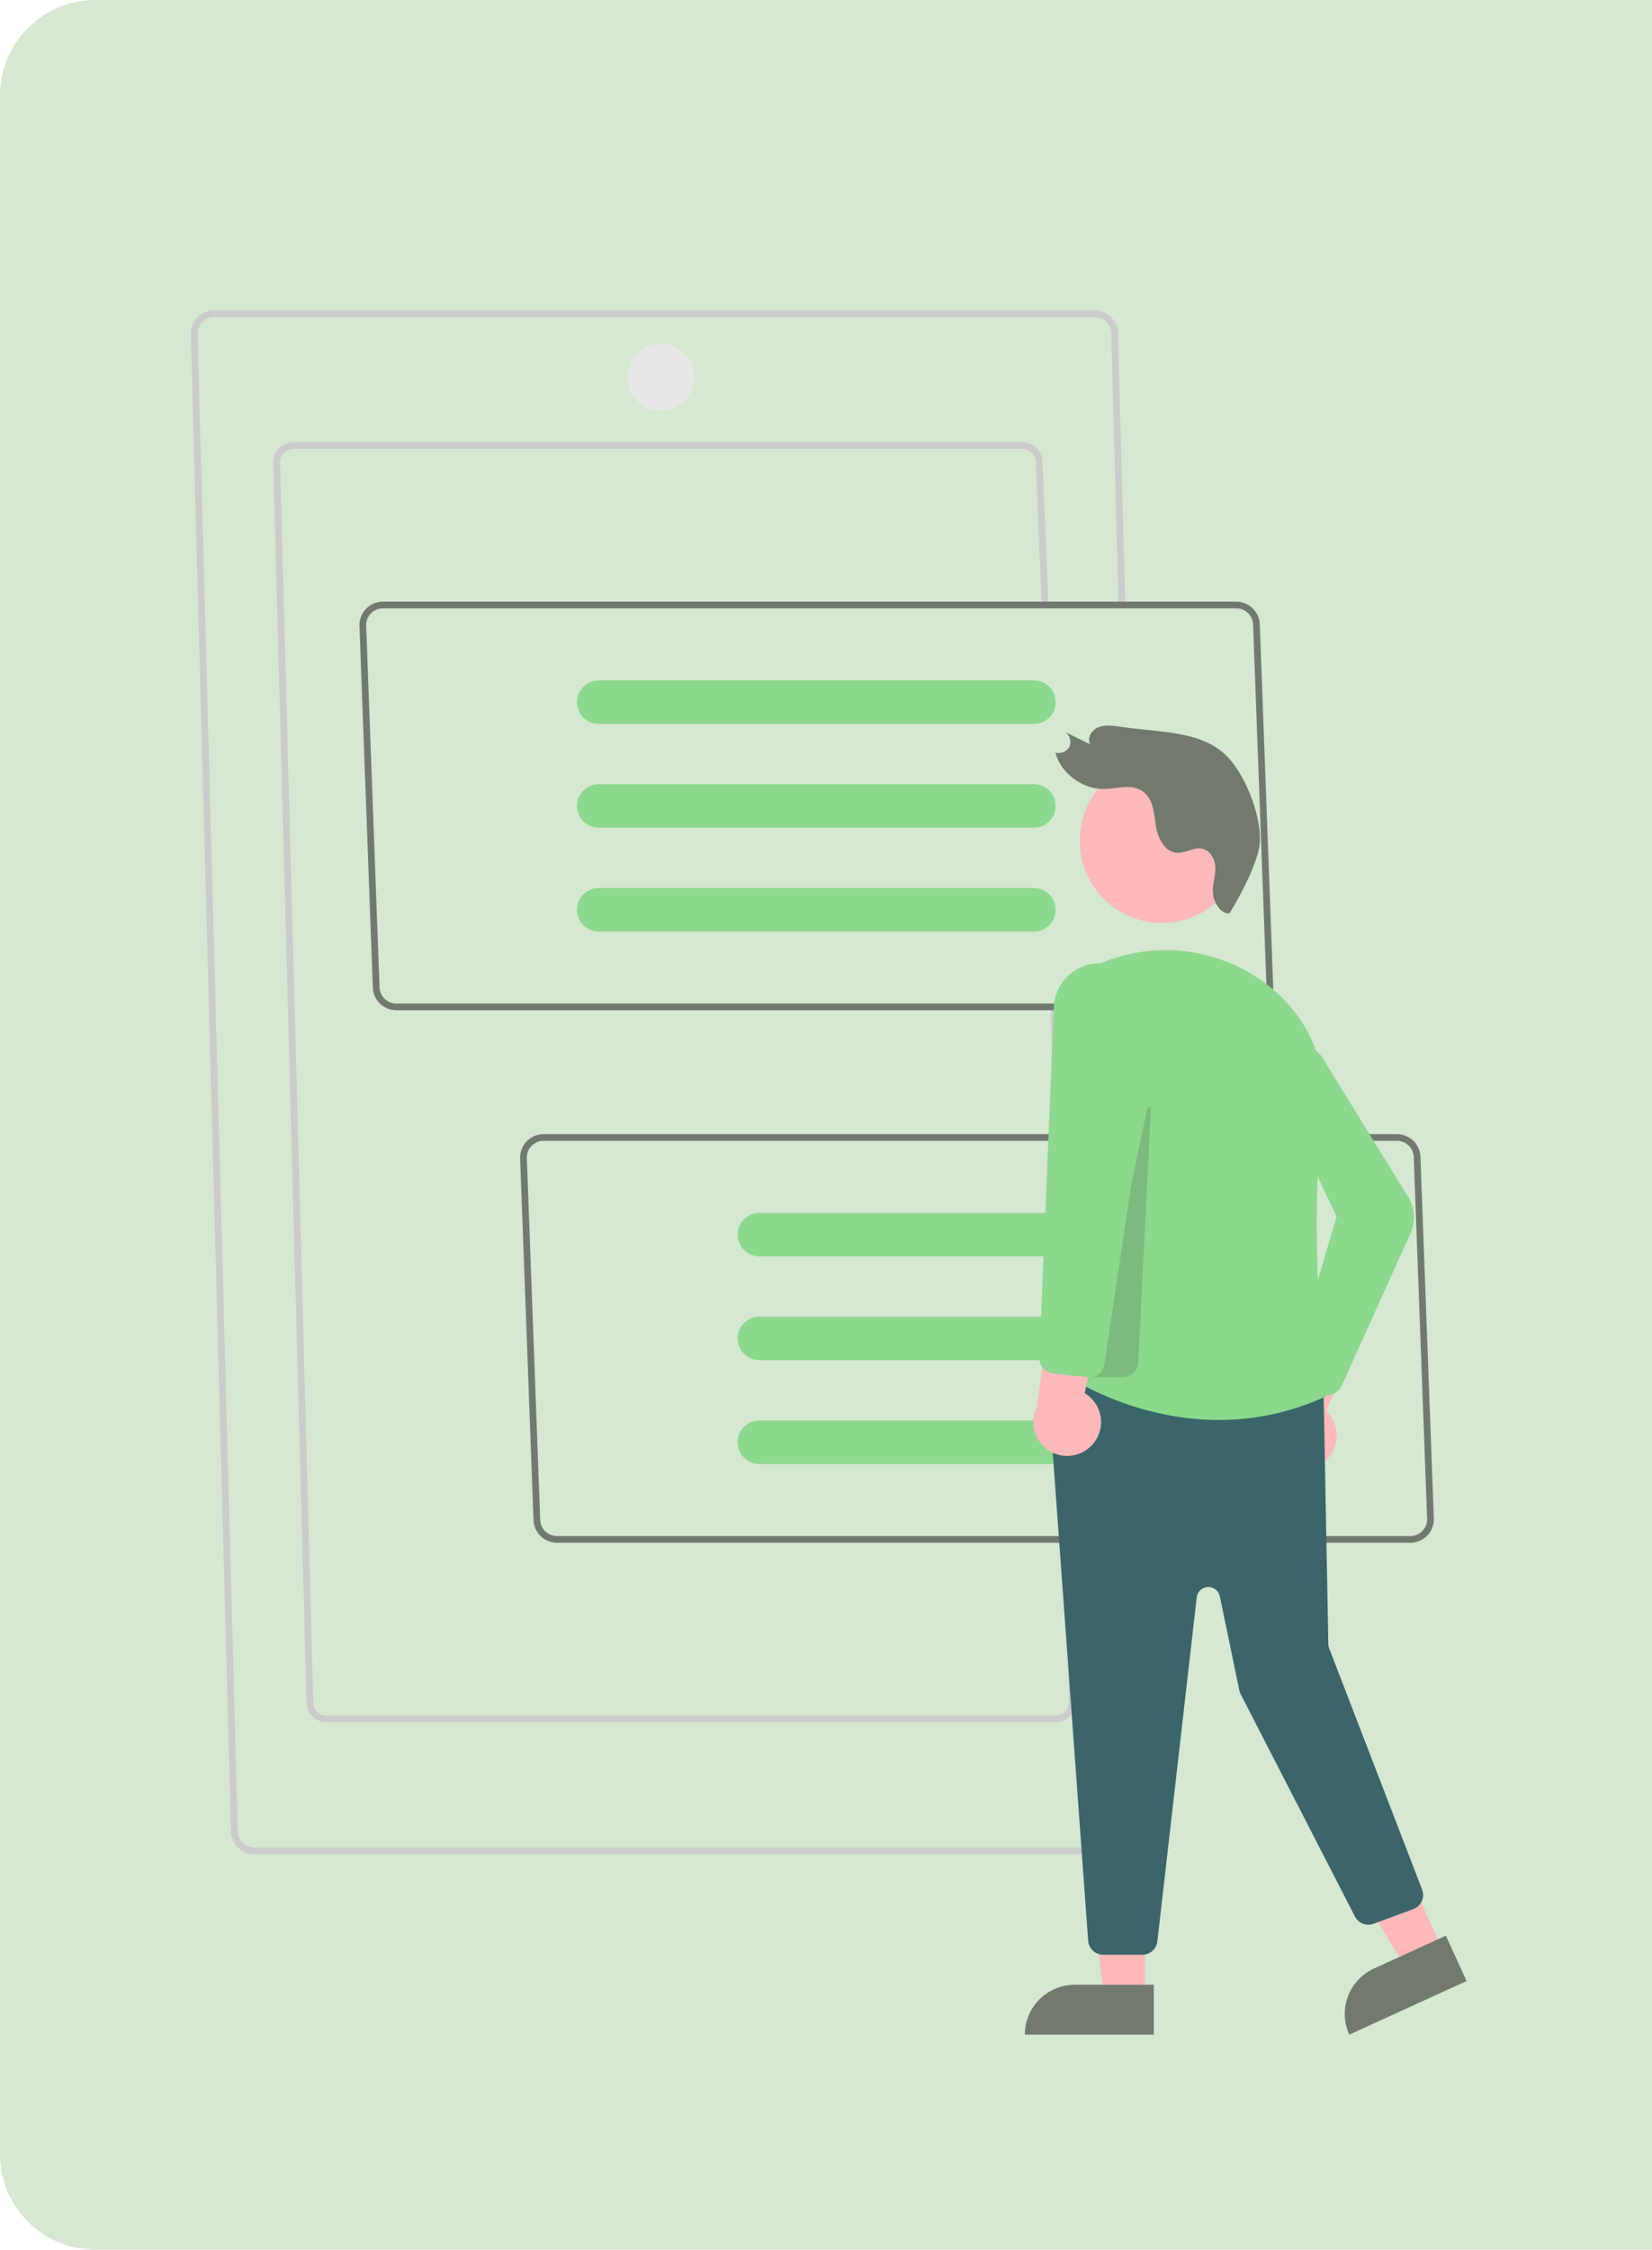 <svg width="277" height="377" viewBox="0 0 277 377" fill="none" xmlns="http://www.w3.org/2000/svg">
<path d="M0 16C0 7.163 7.163 0 16 0H277V377H16C7.163 377 0 369.837 0 361V16Z" fill="#D5E8D0"/>
<path d="M190.265 310.724H42.663C41.621 310.722 40.623 310.308 39.886 309.572C39.15 308.835 38.736 307.837 38.734 306.795L32 55.944C31.999 55.427 32.1 54.915 32.297 54.437C32.493 53.959 32.783 53.524 33.147 53.158C33.512 52.792 33.946 52.501 34.423 52.303C34.9 52.104 35.411 52.001 35.928 52H183.53C184.571 52.001 185.57 52.415 186.306 53.152C187.043 53.888 187.457 54.887 187.458 55.929L188.679 101.373L187.557 101.403L186.336 55.944C186.337 55.574 186.266 55.208 186.125 54.866C185.985 54.524 185.778 54.214 185.518 53.952C185.257 53.69 184.947 53.481 184.606 53.339C184.265 53.197 183.899 53.123 183.53 53.122H35.928C35.184 53.123 34.471 53.419 33.945 53.945C33.419 54.471 33.123 55.185 33.122 55.929L39.857 306.78C39.856 307.149 39.927 307.516 40.068 307.857C40.208 308.199 40.415 308.51 40.675 308.772C40.936 309.034 41.246 309.242 41.587 309.384C41.928 309.527 42.294 309.6 42.663 309.601H190.265C191.008 309.6 191.722 309.304 192.248 308.778C192.774 308.252 193.07 307.539 193.071 306.795L191.76 257.984L192.882 257.954L194.193 306.78C194.194 307.297 194.093 307.809 193.896 308.287C193.699 308.765 193.41 309.199 193.046 309.565C192.681 309.932 192.247 310.222 191.77 310.421C191.293 310.62 190.781 310.723 190.265 310.724Z" fill="#CCCCCC"/>
<path d="M190.486 168.72L189.364 168.75L189.943 190.293L191.065 190.263L190.486 168.72Z" fill="#CCCCCC"/>
<path d="M177.02 288.616H54.752C53.864 288.615 53.012 288.262 52.384 287.634C51.756 287.006 51.403 286.154 51.402 285.266L45.823 77.472C45.822 77.031 45.908 76.594 46.076 76.186C46.243 75.779 46.49 75.408 46.801 75.095C47.112 74.783 47.482 74.534 47.889 74.365C48.296 74.195 48.733 74.107 49.174 74.106H171.441C172.33 74.108 173.181 74.461 173.809 75.089C174.437 75.717 174.791 76.569 174.792 77.457L175.802 101.364L174.681 101.411L173.67 77.481C173.672 77.186 173.616 76.894 173.505 76.622C173.394 76.349 173.23 76.101 173.023 75.892C172.816 75.683 172.57 75.517 172.298 75.403C172.027 75.289 171.735 75.23 171.441 75.229H49.174C48.583 75.23 48.017 75.465 47.599 75.882C47.181 76.3 46.946 76.866 46.946 77.457L52.524 285.251C52.523 285.544 52.58 285.835 52.691 286.107C52.802 286.379 52.966 286.626 53.173 286.834C53.38 287.042 53.626 287.208 53.897 287.321C54.168 287.434 54.459 287.493 54.752 287.494H177.02C177.611 287.493 178.177 287.258 178.595 286.84C179.012 286.423 179.247 285.856 179.248 285.266L178.526 257.983L179.648 257.953L180.37 285.251C180.371 285.692 180.286 286.129 180.118 286.536C179.95 286.944 179.703 287.315 179.392 287.628C179.081 287.94 178.712 288.188 178.305 288.358C177.897 288.528 177.461 288.615 177.02 288.616Z" fill="#CCCCCC"/>
<path d="M177.3 169.281L176.178 169.311L176.742 190.637L177.864 190.607L177.3 169.281Z" fill="#CCCCCC"/>
<path d="M209.554 169.295H66.442C65.406 169.294 64.412 168.884 63.677 168.155C62.941 167.425 62.523 166.435 62.514 165.399L60.269 104.755C60.27 103.713 60.684 102.715 61.42 101.978C62.157 101.242 63.156 100.827 64.197 100.826H207.309C208.345 100.827 209.339 101.237 210.074 101.967C210.81 102.696 211.228 103.686 211.237 104.722L213.482 165.367C213.481 166.408 213.067 167.407 212.33 168.143C211.594 168.88 210.595 169.294 209.554 169.295ZM61.391 104.725L63.636 165.367C63.637 166.111 63.933 166.824 64.459 167.35C64.985 167.876 65.698 168.172 66.442 168.173H209.554C210.293 168.172 211.001 167.88 211.527 167.36C212.052 166.841 212.351 166.135 212.36 165.396L210.115 104.755C210.114 104.011 209.818 103.298 209.292 102.771C208.766 102.245 208.053 101.949 207.309 101.949H64.197C63.458 101.949 62.749 102.241 62.224 102.761C61.699 103.281 61.4 103.986 61.391 104.725Z" fill="#72796F"/>
<path d="M236.493 258.53H93.382C92.346 258.529 91.352 258.119 90.616 257.389C89.881 256.66 89.463 255.669 89.453 254.633L87.208 193.989C87.209 192.948 87.624 191.949 88.36 191.212C89.096 190.476 90.095 190.062 91.137 190.061H234.248C235.284 190.062 236.278 190.472 237.014 191.201C237.749 191.931 238.167 192.921 238.177 193.957L240.422 254.601C240.421 255.643 240.006 256.641 239.27 257.378C238.533 258.114 237.535 258.529 236.493 258.53ZM88.331 193.96L90.575 254.601C90.576 255.345 90.872 256.058 91.398 256.584C91.924 257.11 92.638 257.406 93.382 257.407H236.493C237.232 257.406 237.941 257.115 238.466 256.595C238.991 256.075 239.29 255.37 239.299 254.631L237.054 193.989C237.054 193.245 236.758 192.532 236.232 192.006C235.706 191.48 234.992 191.184 234.248 191.183H91.137C90.398 191.184 89.689 191.476 89.164 191.995C88.639 192.515 88.339 193.221 88.331 193.96Z" fill="#72796F"/>
<path d="M127.334 203.249C126.367 203.249 125.439 203.633 124.755 204.317C124.071 205.002 123.687 205.929 123.687 206.897C123.687 207.864 124.071 208.792 124.755 209.476C125.439 210.161 126.367 210.545 127.334 210.545H200.293C201.261 210.545 202.189 210.161 202.873 209.476C203.557 208.792 203.941 207.864 203.941 206.897C203.941 205.929 203.557 205.002 202.873 204.317C202.189 203.633 201.261 203.249 200.293 203.249H127.334Z" fill="#8CD88D"/>
<path d="M127.334 220.647C126.367 220.647 125.439 221.032 124.755 221.716C124.071 222.4 123.687 223.328 123.687 224.295C123.687 225.263 124.071 226.191 124.755 226.875C125.439 227.559 126.367 227.943 127.334 227.943H200.293C201.261 227.943 202.189 227.559 202.873 226.875C203.557 226.191 203.941 225.263 203.941 224.295C203.941 223.328 203.557 222.4 202.873 221.716C202.189 221.032 201.261 220.647 200.293 220.647H127.334Z" fill="#8CD88D"/>
<path d="M127.334 238.045C126.367 238.045 125.439 238.429 124.755 239.113C124.071 239.798 123.687 240.725 123.687 241.693C123.687 242.66 124.071 243.588 124.755 244.272C125.439 244.956 126.367 245.341 127.334 245.341H200.293C201.261 245.341 202.189 244.956 202.873 244.272C203.557 243.588 203.941 242.66 203.941 241.693C203.941 240.725 203.557 239.798 202.873 239.113C202.189 238.429 201.261 238.045 200.293 238.045H127.334Z" fill="#8CD88D"/>
<path d="M100.396 114.015C99.428 114.015 98.501 114.399 97.817 115.083C97.132 115.767 96.748 116.695 96.748 117.663C96.748 118.63 97.132 119.558 97.817 120.242C98.501 120.926 99.428 121.311 100.396 121.311H173.355C174.322 121.311 175.25 120.926 175.934 120.242C176.619 119.558 177.003 118.63 177.003 117.663C177.003 116.695 176.619 115.767 175.934 115.083C175.25 114.399 174.322 114.015 173.355 114.015H100.396Z" fill="#8CD88D"/>
<path d="M100.396 131.413C99.428 131.413 98.501 131.797 97.817 132.482C97.132 133.166 96.748 134.094 96.748 135.061C96.748 136.029 97.132 136.956 97.817 137.641C98.501 138.325 99.428 138.709 100.396 138.709H173.355C174.322 138.709 175.25 138.325 175.934 137.641C176.619 136.956 177.003 136.029 177.003 135.061C177.003 134.094 176.619 133.166 175.934 132.482C175.25 131.797 174.322 131.413 173.355 131.413H100.396Z" fill="#8CD88D"/>
<path d="M100.396 148.811C99.428 148.811 98.501 149.195 97.817 149.879C97.132 150.563 96.748 151.491 96.748 152.458C96.748 153.426 97.132 154.354 97.817 155.038C98.501 155.722 99.428 156.106 100.396 156.106H173.355C174.322 156.106 175.25 155.722 175.934 155.038C176.619 154.354 177.003 153.426 177.003 152.458C177.003 151.491 176.619 150.563 175.934 149.879C175.25 149.195 174.322 148.811 173.355 148.811H100.396Z" fill="#8CD88D"/>
<path d="M110.779 68.837C113.879 68.837 116.391 66.324 116.391 63.224C116.391 60.125 113.879 57.612 110.779 57.612C107.68 57.612 105.167 60.125 105.167 63.224C105.167 66.324 107.68 68.837 110.779 68.837Z" fill="#E6E6E6"/>
<path d="M191.99 334.572H185.11L181.836 308.033L191.991 308.034L191.99 334.572Z" fill="#FFB8B8"/>
<path d="M180.194 332.606H193.463V340.961H171.839C171.839 339.864 172.055 338.778 172.475 337.764C172.895 336.75 173.51 335.829 174.286 335.054C175.062 334.278 175.983 333.662 176.996 333.242C178.01 332.823 179.097 332.606 180.194 332.606Z" fill="#72796F"/>
<path d="M241.913 326.78L235.655 329.638L221.65 306.858L230.887 302.64L241.913 326.78Z" fill="#FFB8B8"/>
<path d="M230.367 329.891L242.437 324.378L245.908 331.978L226.239 340.962C225.783 339.964 225.528 338.886 225.489 337.789C225.45 336.693 225.627 335.6 226.01 334.572C226.394 333.544 226.976 332.601 227.723 331.798C228.471 330.995 229.369 330.347 230.367 329.891Z" fill="#72796F"/>
<path d="M221.876 245.09C222.535 244.594 223.078 243.959 223.465 243.23C223.853 242.502 224.076 241.698 224.118 240.874C224.161 240.05 224.023 239.226 223.713 238.462C223.404 237.697 222.93 237.009 222.326 236.448L230.414 218.096L220.139 219.837L214.033 236.997C213.157 238.075 212.706 239.437 212.766 240.824C212.826 242.212 213.394 243.53 214.36 244.527C215.327 245.525 216.626 246.133 218.011 246.236C219.397 246.34 220.772 245.932 221.876 245.09Z" fill="#FFB8B8"/>
<path d="M191.55 327.576H184.977C184.34 327.574 183.727 327.331 183.26 326.897C182.793 326.463 182.507 325.869 182.458 325.233L175.507 229.512C175.48 229.145 175.534 228.777 175.664 228.433C175.795 228.089 175.999 227.778 176.262 227.521C176.525 227.265 176.841 227.068 177.188 226.946C177.535 226.825 177.905 226.78 178.271 226.816L219.652 230.853C220.269 230.913 220.841 231.197 221.261 231.652C221.682 232.107 221.92 232.7 221.932 233.319L222.729 275.542C222.733 275.771 222.778 275.998 222.86 276.212L238.454 316.65C238.574 316.962 238.631 317.295 238.622 317.63C238.612 317.965 238.536 318.294 238.398 318.599C238.26 318.904 238.063 319.179 237.818 319.407C237.573 319.635 237.285 319.812 236.971 319.928L230.31 322.382C229.731 322.595 229.095 322.589 228.52 322.365C227.946 322.142 227.473 321.716 227.191 321.167L208.035 283.92C207.93 283.717 207.854 283.501 207.808 283.278L204.536 267.511C204.441 267.054 204.186 266.646 203.817 266.359C203.449 266.073 202.99 265.927 202.523 265.948C202.057 265.969 201.613 266.156 201.272 266.475C200.931 266.793 200.714 267.223 200.661 267.687L194.06 325.338C193.989 325.954 193.695 326.522 193.232 326.935C192.769 327.348 192.171 327.576 191.55 327.576Z" fill="#39656B"/>
<path d="M194.824 154.667C202.437 154.667 208.608 148.496 208.608 140.883C208.608 133.27 202.437 127.099 194.824 127.099C187.211 127.099 181.04 133.27 181.04 140.883C181.04 148.496 187.211 154.667 194.824 154.667Z" fill="#FFB8B8"/>
<path d="M178.13 230.064C179.894 231.282 199.774 244.382 222.434 233.962C222.14 231.432 219.313 206.025 221.783 187.295C222.954 178.409 219.416 170.176 212.074 164.708C208.087 161.753 203.384 159.914 198.45 159.381C193.515 158.848 188.528 159.641 184.002 161.677H184.002C183.63 161.844 183.255 162.017 182.878 162.197L178.13 230.064Z" fill="#8CD88D"/>
<path d="M222.649 233.754C222.299 233.754 221.954 233.681 221.634 233.54C221.313 233.399 221.026 233.193 220.79 232.934L217.775 229.645C217.482 229.323 217.276 228.931 217.178 228.507C217.08 228.083 217.093 227.641 217.215 227.223L224.121 203.85L213.613 181.784C213.153 180.814 213.04 179.715 213.294 178.672C213.518 177.756 214.014 176.93 214.717 176.302C215.42 175.673 216.297 175.273 217.233 175.154C218.168 175.034 219.117 175.201 219.956 175.632C220.794 176.063 221.483 176.738 221.93 177.569L236.134 200.617C236.686 201.512 237.011 202.529 237.078 203.579C237.146 204.629 236.954 205.68 236.521 206.639L224.954 232.267C224.783 232.648 224.519 232.981 224.187 233.235C223.855 233.489 223.465 233.656 223.052 233.721C222.919 233.743 222.784 233.754 222.649 233.754Z" fill="#8CD88D"/>
<path opacity="0.2" d="M188.331 230.765H182.824L192.437 185.528L192.992 185.601L190.853 228.366C190.821 229.013 190.542 229.623 190.072 230.07C189.603 230.516 188.979 230.765 188.331 230.765Z" fill="#424940"/>
<path d="M183.236 242.011C183.778 241.389 184.177 240.656 184.404 239.863C184.632 239.07 184.683 238.236 184.554 237.422C184.425 236.607 184.119 235.83 183.657 235.146C183.195 234.463 182.589 233.888 181.881 233.464L185.983 213.833L176.293 217.67L173.884 235.724C173.25 236.96 173.092 238.385 173.439 239.73C173.786 241.075 174.614 242.246 175.767 243.021C176.92 243.796 178.317 244.122 179.693 243.936C181.07 243.749 182.33 243.065 183.236 242.011Z" fill="#FFB8B8"/>
<path d="M182.681 230.822C182.585 230.821 182.49 230.816 182.396 230.806L176.523 230.153C175.888 230.08 175.304 229.771 174.888 229.286C174.472 228.801 174.254 228.177 174.278 227.539L176.708 168.732C176.784 166.888 177.53 165.135 178.806 163.8C180.081 162.466 181.799 161.642 183.639 161.482C185.478 161.323 187.312 161.839 188.798 162.935C190.284 164.03 191.32 165.629 191.712 167.433L193.278 174.633L193.27 174.684L185.172 228.67C185.084 229.268 184.784 229.814 184.327 230.209C183.869 230.605 183.285 230.822 182.681 230.822Z" fill="#8CD88D"/>
<path d="M206.18 153.036C204.751 153.281 203.575 151.291 203.397 149.892C203.219 148.492 203.729 147.152 203.785 145.762C203.84 144.372 203.185 142.682 201.741 142.27C200.227 141.837 198.823 143.052 197.274 142.906C195.114 142.702 194.03 140.175 193.768 138.131C193.507 136.086 193.301 133.665 191.431 132.499C189.567 131.337 187.26 132.183 185.118 132.219C181.497 132.28 177.811 129.519 176.965 126.111C177.404 126.238 177.873 126.214 178.297 126.045C178.722 125.875 179.077 125.568 179.308 125.173C179.489 124.752 179.526 124.283 179.413 123.838C179.3 123.394 179.043 122.999 178.682 122.716L182.787 124.726C182.226 123.584 183.073 122.284 184.239 121.851C185.405 121.419 186.761 121.613 188.048 121.813C194.474 122.812 201.918 122.32 206.18 127.219C209.133 130.613 211.563 137.071 211.231 141.25C210.9 145.429 206.18 153.036 206.18 153.036Z" fill="#72796F"/>
</svg>
